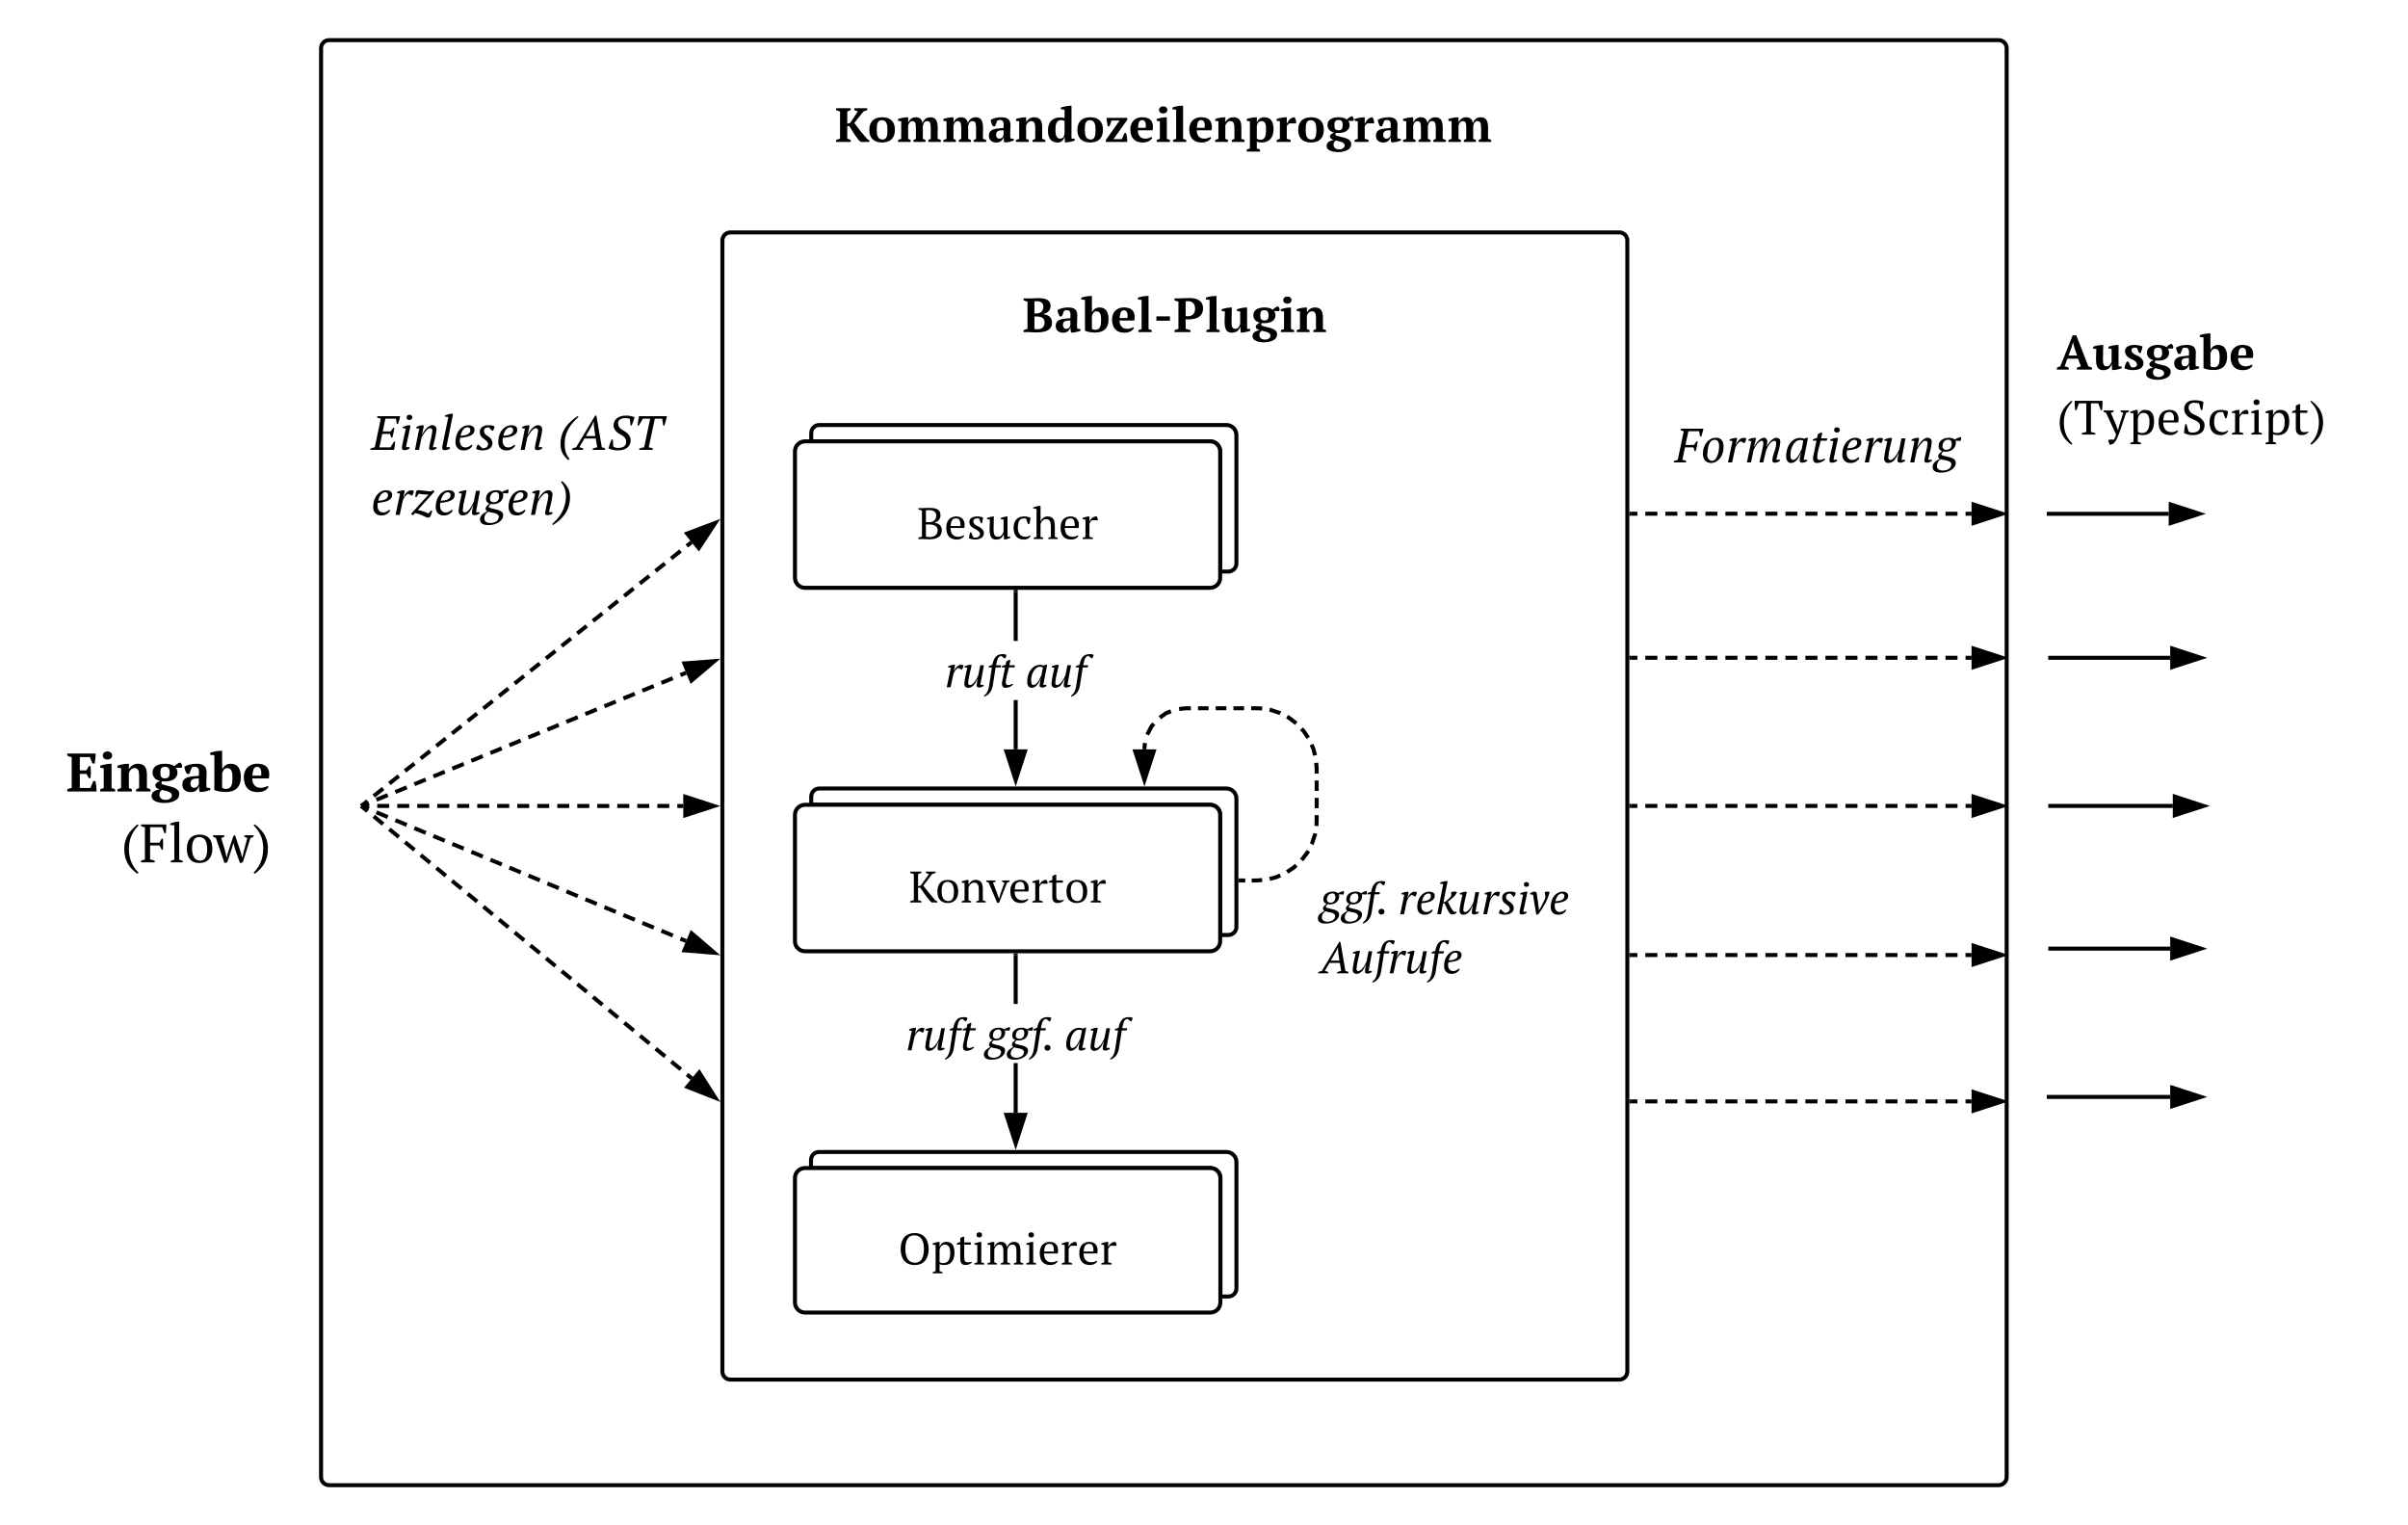 <svg xmlns="http://www.w3.org/2000/svg" xmlns:xlink="http://www.w3.org/1999/xlink" xmlns:lucid="lucid" width="1200" height="760"><g transform="translate(-140 -60)" lucid:page-tab-id="0_0"><path d="M0 0h1870.4v1323.2H0z" fill="#fff"/><path d="M300 84c0-2.2 1.8-4 4-4h832c2.2 0 4 1.8 4 4v712c0 2.2-1.8 4-4 4H304c-2.2 0-4-1.8-4-4z" stroke="#000" stroke-width="2" fill="#fff"/><use xlink:href="#a" transform="matrix(1,0,0,1,300,80) translate(402.626 367.434)"/><path d="M500 179.8c0-2.2 1.8-4 4-4h442.96c2.2 0 4 1.8 4 4v563.6c0 2.2-1.8 4-4 4H504c-2.2 0-4-1.8-4-4z" stroke="#000" stroke-width="2" fill="#fff"/><path d="M544.27 461v-.05-4.06c0-2.23 1.8-4.02 4.02-4.02h202.86c2.76 0 5 2.24 5 5v63.93c0 2.25-1.8 4.07-4.05 4.07h-4c-.03 0-.05-.02-.05-.04V466c0-2.77-2.24-5-5-5H544.27z" stroke="#000" stroke-width="2" fill="#fff"/><path d="M536.16 466c0-2.77 2.24-5 5-5h201.9c2.75 0 5 2.23 5 5v62.98c0 2.76-2.25 5-5 5h-201.9c-2.76 0-5-2.24-5-5z" stroke="#000" stroke-width="2" fill="#fff"/><use xlink:href="#b" transform="matrix(1,0,0,1,536.161,460.986) translate(56.794 48.692)"/><path d="M544.27 279.9v-.05-4.06c0-2.23 1.8-4.02 4.02-4.02h202.86c2.76 0 5 2.24 5 5v63.93c0 2.25-1.8 4.07-4.05 4.07h-4c-.03 0-.05-.02-.05-.04V284.9c0-2.77-2.24-5-5-5H544.27z" stroke="#000" stroke-width="2" fill="#fff"/><path d="M536.16 284.9c0-2.77 2.24-5 5-5h201.9c2.75 0 5 2.23 5 5v62.98c0 2.76-2.25 5-5 5h-201.9c-2.76 0-5-2.24-5-5z" stroke="#000" stroke-width="2" fill="#fff"/><use xlink:href="#c" transform="matrix(1,0,0,1,536.161,279.886) translate(60.838 48.692)"/><path d="M544.16 641.98v-.04-4c0-2.2 1.77-3.96 3.96-3.96h203.04c2.76 0 5 2.24 5 5v63c0 2.2-1.8 4-4 4h-3.96c-.02 0-.04-.02-.04-.04v-58.96c0-2.76-2.24-5-5-5h-199z" stroke="#000" stroke-width="2" fill="#fff"/><path d="M536.16 646.98c0-2.76 2.24-5 5-5h202c2.76 0 5 2.24 5 5v62c0 2.76-2.24 5-5 5h-202c-2.76 0-5-2.24-5-5z" stroke="#000" stroke-width="2" fill="#fff"/><use xlink:href="#d" transform="matrix(1,0,0,1,536.161,641.976) translate(51.505 48.067)"/><path d="M647.16 433.37h-2V408.8h2zm0-54.02h-2v-24.47h2z"/><path d="M647.16 354.9h-2v-1.02h2zM646.16 448.64l-4.63-14.27h9.27z"/><path d="M646.16 451.88l-6-18.5h12zm-3.26-16.5l3.26 10.02 3.26-10.03z"/><use xlink:href="#e" transform="matrix(1,0,0,1,610.85,379.353) translate(0.005 23.089)"/><use xlink:href="#f" transform="matrix(1,0,0,1,610.85,379.353) translate(40.094 23.089)"/><path d="M647.16 614.47h-2v-24.8h2zm0-54.24h-2v-24.25h2z"/><path d="M647.16 536h-2v-1.02h2zM646.16 629.74l-4.63-14.27h9.27z"/><path d="M646.16 632.98l-6-18.5h12zm-3.26-16.5l3.26 10.02 3.26-10.03z"/><use xlink:href="#e" transform="matrix(1,0,0,1,591.406,560.229) translate(0.005 23.089)"/><use xlink:href="#g" transform="matrix(1,0,0,1,591.406,560.229) translate(40.094 23.089)"/><use xlink:href="#h" transform="matrix(1,0,0,1,591.406,560.229) translate(78.983 23.089)"/><path d="M760.56 499.7h-2.4v-2h2.4zm8.5-.23l-2.86.24h-2.44v-2h2.36l2.77-.22zm9.38-2.4l-2.13.94-3.37.87-.5-1.93 3.22-.82 1.98-.88zm8.18-5.2l-1.3 1.22-3.37 2.2-1.1-1.66 3.23-2.13 1.18-1.1zm6.2-7.46l-.55 1.04-2.84 3.7-1.58-1.22 2.73-3.57.46-.87zm3.57-9l-.1.63-1.62 4.86-.1.2-1.63-.87-.14-.05.02-.02v-.06l1.53-4.55.07-.46zm.76-6.67l-.08 2.23-.1.72-2-.3.1-.6.08-2.1v-2.55h2zm0-6.05h-2v-5.17h2zm0-8.6h-2v-5.18h2zm0-11.25v2.63h-2v-2.54l-.23-2.78 2-.16zm-1.7-10.1l.87 3.37-1.94.5-.83-3.22-.88-1.98 1.82-.8zm-83.8-2.3l-.22.87-.1 2.13-2-.1.1-2.32.26-1.04zm78.88-6.7l2.22 3.36-1.67 1.1-2.14-3.24-1.1-1.18 1.47-1.36zm-74.78-2.5l-1.08 1.23-2.07 4.04-1.77-.9 2.18-4.27 1.25-1.42zm67.13-4.46l3.7 2.83-1.23 1.6-3.56-2.74-.87-.47.94-1.77zm-59-1.46l-2.2.85-3.14 2.2-1.15-1.64 3.36-2.33 2.42-.93zm49.58-2.56l4.86 1.62.2.1-.86 1.63-.05.13h-.02l-.05-.03-4.54-1.5-.45-.08.3-1.98zm-40 1.14h-2.6l-3.12.38-.24-2 3.25-.38h2.7zm34.93-1.92l.73.1-.3 1.98-.6-.1-2.1-.06h-2.62v-2h2.68zm-8.42 1.92h-5.3v-2h5.3zm-8.84 0h-5.3v-2h5.3zm-8.83 0H737v-2h5.3z"/><path d="M758.2 499.7h-1.04v-2h1.03zM710.33 448.64l-4.64-14.27h9.26z"/><path d="M710.33 451.88l-6-18.5h12zm-3.26-16.5l3.26 10.02 3.26-10.03z"/><use xlink:href="#i" transform="matrix(1,0,0,1,781.753,492.423) translate(0 23.089)"/><use xlink:href="#g" transform="matrix(1,0,0,1,781.753,492.423) translate(16.2 23.089)"/><use xlink:href="#j" transform="matrix(1,0,0,1,781.753,492.423) translate(55.089 23.089)"/><use xlink:href="#k" transform="matrix(1,0,0,1,781.753,492.423) translate(0 52.533)"/><use xlink:href="#l" transform="matrix(1,0,0,1,781.753,492.423) translate(16.2 52.533)"/><path d="M952.96 315.96h3m3.98 0h6m3.98 0h5.98m4 0h5.97m4 0h5.97m4 0h5.98m4 0h5.97m3.98 0h5.98m4 0h5.98m3.98 0h6m3.98 0h5.98m4 0h5.97m4 0h5.98m4 .02h5.97m4 0h5.97m4 0h5.97m4 0h5.98m4 0h2.98" stroke="#000" stroke-width="2" fill="none"/><path d="M953 314.96v2h-1.04v-2z"/><path d="M1137.76 315.98l-14.26 4.64v-9.27z" stroke="#000" stroke-width="2"/><path d="M952.96 461.56h3m3.98 0h6m3.98 0h5.98m4 0h5.97m4 0h5.97m4 0h5.98m4 0h5.97m3.98 0h5.98m4 0h5.98m3.98 0h6m3.98 0h5.98m4 0h5.97m4 0h5.98m4 0h5.97m4 0h5.97m4 0h5.97m4 0h5.98m4 0h2.98" stroke="#000" stroke-width="2" fill="none"/><path d="M953 462.56h-1.04v-2H953z"/><path d="M1137.76 461.56l-14.26 4.64v-9.27z" stroke="#000" stroke-width="2"/><path d="M952.96 387.74h3m3.98 0h6m3.98 0h5.98m4 0h5.97m4 0h5.97m4 0h5.98m4 0h5.97m3.98 0h5.98m4 0h5.98m3.98 0h6m3.98 0h5.98m4 0h5.97m4 0h5.98m4 0h5.97m4 0h5.97m4 0h5.97m4 0h5.98m4 0h2.98" stroke="#000" stroke-width="2" fill="none"/><path d="M953 386.74v2h-1.04v-2z"/><path d="M1137.76 387.75l-14.26 4.63v-9.27z" stroke="#000" stroke-width="2"/><path d="M952.96 535.85h3m3.98 0h6m3.98 0h5.98m4 0h5.97m4 0h5.97m4 0h5.98m4 0h5.97m3.98 0h5.98m4 0h5.98m3.98 0h6m3.98 0h5.98m4 0h5.97m4 0h5.98m4 0h5.97m4 0h5.97m4 0h5.97m4 0h5.98m4 0h2.98" stroke="#000" stroke-width="2" fill="none"/><path d="M953 536.85h-1.04v-2H953z"/><path d="M1137.76 535.84l-14.26 4.64v-9.27z" stroke="#000" stroke-width="2"/><path d="M320.78 460.98l2.34-1.87m3.12-2.5l4.68-3.73m3.12-2.5l4.68-3.73m3.12-2.5l4.68-3.73m3.12-2.5l4.67-3.73m3.13-2.5l4.68-3.73m3.13-2.5l4.68-3.73m3.13-2.5l4.68-3.73m3.13-2.5l4.68-3.73m3.13-2.5l4.68-3.73m3.13-2.5l4.67-3.73m3.12-2.5l4.68-3.73m3.12-2.5l4.68-3.73m3.12-2.48l4.68-3.74m3.12-2.5l4.68-3.74m3.12-2.5l4.68-3.73m3.12-2.48l4.67-3.74m3.1-2.5l4.7-3.74m3.1-2.5l4.7-3.73m3.1-2.48l4.7-3.74m3.1-2.5l4.7-3.74m3.1-2.5l2.35-1.86M320.8 460.96l-.8.64" stroke="#000" stroke-width="2" fill="none"/><path d="M496.47 320.55l-8.25 12.53-5.8-7.24z" stroke="#000" stroke-width="2"/><path d="M320.77 462.24l2.34 1.93m3.14 2.57l4.68 3.86m3.12 2.57l4.7 3.86m3.1 2.57l4.7 3.86m3.12 2.57l4.68 3.86m3.13 2.57l4.68 3.86m3.12 2.57l4.7 3.86m3.1 2.57l4.7 3.86m3.12 2.56l4.67 3.86m3.12 2.57l4.68 3.85m3.12 2.58l4.68 3.86m3.13 2.56l4.7 3.86m3.1 2.57l4.7 3.85m3.12 2.57l4.7 3.86m3.1 2.58l4.7 3.85m3.12 2.6l4.68 3.85m3.12 2.57l4.7 3.86m3.1 2.57l4.7 3.86m3.12 2.58l4.68 3.86m3.12 2.58l4.7 3.85m3.1 2.58l4.7 3.86m3.12 2.58l2.34 1.93M320.8 462.25l-.8-.65" stroke="#000" stroke-width="2" fill="none"/><path d="M496.5 607.02l-13.96-5.5 5.9-7.15z" stroke="#000" stroke-width="2"/><path d="M321 461.56h3m3.98 0h5.98m4 0h5.97m4 0h5.97m3.98 0h6m3.97 0h5.98m4 0h5.97m4 0l5.97.02m4 0h5.97m4 0h5.97m4 0h5.98m3.98 0h6m3.97 0h5.98m4 0h5.98m4 0h5.97m4 0h5.97m4 .02h2.98M321.03 461.56H320" stroke="#000" stroke-width="2" fill="none"/><path d="M495.76 461.6l-14.26 4.63v-9.27z" stroke="#000" stroke-width="2"/><path d="M320.92 461.98l2.84 1.18m3.8 1.58l5.67 2.36m3.8 1.57l5.67 2.36m3.8 1.58l5.67 2.37m3.8 1.57l5.67 2.36m3.8 1.58l5.67 2.36m3.8 1.57l5.68 2.37m3.8 1.58l5.67 2.36m3.8 1.58l5.67 2.36m3.8 1.58l5.67 2.36m3.78 1.57l5.68 2.36m3.8 1.6l5.67 2.35m3.8 1.57l5.67 2.36m3.8 1.57l5.68 2.37m3.78 1.57l5.7 2.35m3.77 1.57l5.7 2.37m3.77 1.56l5.7 2.36m3.77 1.57l2.84 1.17M320.95 462l-.95-.4" stroke="#000" stroke-width="2" fill="none"/><path d="M496 534.73l-14.94-1.2 3.56-8.55z" stroke="#000" stroke-width="2"/><path d="M1161.74 461.56h61.04M1161.76 461.56h-1.02" stroke="#000" stroke-width="2" fill="none"/><path d="M1238.04 461.56l-14.26 4.63v-9.28z" stroke="#000" stroke-width="2"/><path d="M1161.74 387.75h59.76M1161.76 387.75h-1.02" stroke="#000" stroke-width="2" fill="none"/><path d="M1236.76 387.75l-14.26 4.64v-9.28z" stroke="#000" stroke-width="2"/><path d="M1161.74 532.66h59.76M1161.76 532.66h-1.02" stroke="#000" stroke-width="2" fill="none"/><path d="M1236.76 532.66l-14.26 4.63V528z" stroke="#000" stroke-width="2"/><path d="M1160 200h160v100h-160z" fill="#fff" fill-opacity="0"/><use xlink:href="#m" transform="matrix(1,0,0,1,1160,200) translate(5.01 44.148)"/><use xlink:href="#n" transform="matrix(1,0,0,1,1160,200) translate(5.01 76.512)"/><path d="M320.93 461.22l2.84-1.16m3.78-1.56l5.68-2.33m3.8-1.55l5.67-2.33m3.8-1.56l5.67-2.33m3.8-1.55l5.67-2.32m3.78-1.56l5.7-2.33m3.77-1.55l5.67-2.34m3.8-1.55l5.67-2.32m3.8-1.56l5.67-2.33m3.8-1.56l5.68-2.33m3.78-1.54l5.7-2.33m3.77-1.55l5.68-2.33m3.8-1.56l5.68-2.34m3.8-1.55l5.67-2.32m3.8-1.55l5.67-2.33m3.8-1.55l5.67-2.33m3.77-1.56l5.68-2.33m3.8-1.55l2.83-1.16M320.95 461.2l-.95.4" stroke="#000" stroke-width="2" fill="none"/><path d="M496 389.42l-11.43 9.7-3.52-8.57z" stroke="#000" stroke-width="2"/><path d="M1161 606.55h60.5M1161.03 606.55H1160" stroke="#000" stroke-width="2" fill="none"/><path d="M1236.76 606.55l-14.26 4.64v-9.28z" stroke="#000" stroke-width="2"/><path d="M160 421.65h120V520H160z" fill="#fff" fill-opacity="0"/><use xlink:href="#o" transform="matrix(1,0,0,1,160,421.648) translate(12.973 32.717)"/><use xlink:href="#p" transform="matrix(1,0,0,1,160,421.648) translate(40.333 68.023)"/><path d="M952.96 608.78h3m3.98 0h6m3.98 0h5.98m4 0h5.97m4 0h5.97m4 0h5.98m4 0h5.97m3.98 0h5.98m4 0h5.98m3.98 0h6m3.98 0h5.98m4 0h5.97m4 0h5.98m4 0h5.97m4 0h5.97m4 0h5.97m4 0h5.98m4 0h2.98" stroke="#000" stroke-width="2" fill="none"/><path d="M953 609.78h-1.04v-2H953z"/><path d="M1137.76 608.76l-14.26 4.64v-9.27z" stroke="#000" stroke-width="2"/><path d="M300 80h840v80H300z" fill="#fff" fill-opacity="0"/><use xlink:href="#q" transform="matrix(1,0,0,1,300,80) translate(256.178 50.71)"/><path d="M500 183.83h450.96v64.1H500z" fill="#fff" fill-opacity="0"/><g><use xlink:href="#r" transform="matrix(1,0,0,1,500,183.832) translate(149.593 41.648)"/></g><path d="M950.96 240H1140v80H950.96z" fill="#fff" fill-opacity="0"/><g><use xlink:href="#s" transform="matrix(1,0,0,1,950.961,240) translate(23.616 50.398)"/></g><path d="M1161 316h59.76M1161.03 316H1160" stroke="#000" stroke-width="2" fill="none"/><path d="M1236.03 316l-14.27 4.64v-9.28z" stroke="#000" stroke-width="2"/><path d="M320 240h160v100H320z" fill="#fff" fill-opacity="0"/><g><use xlink:href="#t" transform="matrix(1,0,0,1,320,240) translate(5.01 44.148)"/><use xlink:href="#u" transform="matrix(1,0,0,1,320,240) translate(97.874 44.148)"/><use xlink:href="#v" transform="matrix(1,0,0,1,320,240) translate(5.01 76.537)"/></g><defs><path d="M358-53c34 7 63 11 92 24V0H169v-29c30-11 58-19 93-24v-595H109L56-505H31c-8-59-11-130-12-195h581c-1 65-4 135-11 195h-26l-52-143H358v595" id="w"/><path d="M307-50c44 0 103-15 125-36l14 16c-29 50-88 82-165 82C119 12 43-88 41-250c-2-160 74-260 226-262 146-2 212 109 182 262H137c3 118 52 197 170 200zm53-244c9-89-12-177-97-174-96 4-114 65-123 174h220" id="x"/><path d="M217-475c-16 10-29 19-49 25l104 150 102-150c-23-7-39-15-50-24v-26h167v26c-13 9-31 17-56 24L298-268 456-49c19 7 37 13 53 24V0H304v-24c17-9 32-19 50-25L243-213 131-49c19 7 34 15 50 24V0H10v-25c19-11 37-19 56-24l149-199L65-450c-19-7-33-13-49-24v-26h201v25" id="y"/><path d="M218 12C131 12 94-38 95-132v-318H15v-26c25-16 52-27 80-34v-85c25-16 47-38 90-36v131h150v50H185v290c0 70 16 110 76 110 27 0 71-3 91-12l7 15c-33 31-79 59-141 59" id="z"/><g id="a"><use transform="matrix(0.018,0,0,0.018,0,0)" xlink:href="#w"/><use transform="matrix(0.018,0,0,0.018,10.008,0)" xlink:href="#x"/><use transform="matrix(0.018,0,0,0.018,18.738,0)" xlink:href="#y"/><use transform="matrix(0.018,0,0,0.018,28.08,0)" xlink:href="#z"/></g><path d="M454-646c-26-7-50-14-72-25v-29h221v29c-24 11-49 19-76 25L326-380c85 110 179 227 272 331l48 24V0H521l-34-24c-80-94-160-205-231-311h-49v282c31 5 56 13 75 24V0H29v-29c27-11 54-19 82-24v-593c-30-4-57-12-82-25v-29h253v29c-22 10-48 19-75 25v277l60-14" id="A"/><path d="M276 12C114 12 41-89 41-250s78-262 235-262c164 0 234 99 236 262 2 158-86 262-236 262zm-8-480c-100 0-133 95-131 218 2 121 37 218 156 218 94 0 125-98 123-218-2-118-34-218-148-218" id="B"/><path d="M344-512c130 0 167 79 167 210v253c27 5 49 13 66 24V0H362v-25c18-9 38-17 59-24v-237c-2-90-16-164-102-164-75 0-110 52-132 109v292c21 4 41 12 60 24V0H31v-25c17-9 39-17 66-24v-393l-66-8v-26c45-16 95-35 156-36 1 37-1 77 1 112 26-55 77-112 156-112" id="C"/><path d="M402-450c-21-5-39-13-55-24v-26h170v26c-15 11-36 18-57 24L283 0l-45 12L43-450c-19-7-37-15-53-24v-26h209v25c-18 10-35 19-57 25 45 121 95 237 136 363h2c31-131 82-241 122-363" id="D"/><path d="M31-476c47-18 94-35 156-36v106h4c30-56 78-109 163-106 11 25 25 48 23 87H244c-24 16-45 42-57 79v297c31 3 56 11 80 24V0H31v-25c22-12 41-17 66-24v-393l-66-8v-26" id="E"/><g id="b"><use transform="matrix(0.022,0,0,0.022,0,0)" xlink:href="#A"/><use transform="matrix(0.022,0,0,0.022,13.289,0)" xlink:href="#B"/><use transform="matrix(0.022,0,0,0.022,25.578,0)" xlink:href="#C"/><use transform="matrix(0.022,0,0,0.022,38.778,0)" xlink:href="#D"/><use transform="matrix(0.022,0,0,0.022,49.644,0)" xlink:href="#x"/><use transform="matrix(0.022,0,0,0.022,60.822,0)" xlink:href="#E"/><use transform="matrix(0.022,0,0,0.022,69.356,0)" xlink:href="#z"/><use transform="matrix(0.022,0,0,0.022,77.6,0)" xlink:href="#B"/><use transform="matrix(0.022,0,0,0.022,89.889,0)" xlink:href="#E"/></g><path d="M29-700c214 7 502-64 502 160 0 92-55 145-133 165v4c92 18 164 64 164 172C562-51 439 6 289 6 206 6 117-2 29 0v-29c27-13 54-21 82-24v-593c-28-6-57-15-82-25v-29zM201-54c30 8 49 8 95 8 99 0 170-51 170-148 0-132-128-141-265-136v276zm234-468c8-122-114-146-234-128v268h50c111 7 178-46 184-140" id="F"/><path d="M142-42c84 43 202-40 136-120S56-246 56-387c0-137 194-144 310-102-6 47-12 89-25 131h-25l-38-102c-60-22-139-1-132 64 10 92 120 101 177 151 31 27 62 56 62 110C386 21 171 37 46-17c3-50 13-94 27-134h25" id="G"/><path d="M242 12C22 26 86-252 83-442l-66-8v-26c49-16 94-35 156-36 1 99-7 198-6 296 0 91 13 166 103 166 70 0 103-59 123-117v-275l-65-8v-26c48-16 94-35 155-36v455l66 8v21c-45 17-84 39-145 38l-7-119h-4C373-42 325 7 242 12" id="H"/><path d="M309-50c45 2 80-15 105-34l13 14c-23 46-82 83-153 82C113 10 44-90 41-250c-3-159 81-261 231-262 61 0 114 11 153 31-4 43-16 110-31 142h-27l-42-119c-13-8-21-10-46-10-112 0-142 83-142 217 0 116 56 197 172 201" id="I"/><path d="M504-49c24 6 48 11 66 24V0H354v-25c16-9 36-17 60-24v-234c-2-92-15-167-102-167-74 0-112 51-132 109v292c23 6 42 11 59 24V0H24v-25c21-11 43-19 66-24v-633l-76-8v-26c46-17 105-35 166-36 1 117-1 237 1 353 26-56 76-113 156-113 130 0 167 79 167 210v253" id="J"/><g id="c"><use transform="matrix(0.022,0,0,0.022,0,0)" xlink:href="#F"/><use transform="matrix(0.022,0,0,0.022,13.667,0)" xlink:href="#x"/><use transform="matrix(0.022,0,0,0.022,24.844,0)" xlink:href="#G"/><use transform="matrix(0.022,0,0,0.022,34.467,0)" xlink:href="#H"/><use transform="matrix(0.022,0,0,0.022,47.222,0)" xlink:href="#I"/><use transform="matrix(0.022,0,0,0.022,57.578,0)" xlink:href="#J"/><use transform="matrix(0.022,0,0,0.022,70.622,0)" xlink:href="#x"/><use transform="matrix(0.022,0,0,0.022,81.8,0)" xlink:href="#E"/></g><path d="M370 12C157 12 53-135 53-350s104-362 317-362 317 147 317 362S583 12 370 12zm-8-672c-160 0-202 145-202 310 0 168 55 310 219 310 156 0 201-148 201-310 0-168-54-310-218-310" id="K"/><path d="M187 151c26 4 45 11 66 24v25H31v-25c23-11 45-19 66-24v-593l-66-8v-26c47-18 93-35 156-36 1 37-1 77 1 112 25-62 66-112 150-112 138 0 189 94 187 251-2 163-75 273-234 273-51 0-68-5-104-20v159zm242-412c0-102-23-189-123-189-73 0-104 52-119 116v280c27 16 54 25 99 22 110-7 143-111 143-229" id="L"/><path d="M197-49c26 7 46 13 66 24V0H41v-25c21-11 41-17 66-24v-393l-66-8v-26c46-16 95-35 156-36v463zm-45-563c-37 0-64-22-64-58s27-59 64-59 63 23 63 59-26 58-63 58" id="M"/><path d="M596-450c-71 0-97 57-113 117v284c23 7 45 15 65 24V0H334v-25c16-10 36-19 59-24v-231c-2-88-4-170-91-170-68 0-97 53-115 107v294c22 7 41 13 59 24V0H31v-25c19-10 43-18 66-24v-393l-66-8v-26c47-18 93-35 156-36 1 37-1 77 1 113 20-58 72-113 150-113 87 0 127 45 138 123 22-67 72-123 158-123 124 0 145 87 145 212v251c23 4 45 12 66 24V0H630v-25c20-11 40-19 59-24v-249c0-83-9-153-93-152" id="N"/><g id="d"><use transform="matrix(0.022,0,0,0.022,0,0)" xlink:href="#K"/><use transform="matrix(0.022,0,0,0.022,16.444,0)" xlink:href="#L"/><use transform="matrix(0.022,0,0,0.022,28.778,0)" xlink:href="#z"/><use transform="matrix(0.022,0,0,0.022,37.022,0)" xlink:href="#M"/><use transform="matrix(0.022,0,0,0.022,43.711,0)" xlink:href="#N"/><use transform="matrix(0.022,0,0,0.022,62.889,0)" xlink:href="#M"/><use transform="matrix(0.022,0,0,0.022,69.578,0)" xlink:href="#x"/><use transform="matrix(0.022,0,0,0.022,80.756,0)" xlink:href="#E"/><use transform="matrix(0.022,0,0,0.022,89.289,0)" xlink:href="#x"/><use transform="matrix(0.022,0,0,0.022,100.467,0)" xlink:href="#E"/></g><path d="M209-367c35-81 104-175 212-133-3 40-18 78-37 102l-79-41c-52 27-100 87-116 160L129 0H43l93-442-61-9v-25c38-19 91-31 138-36l20 12-28 133h4" id="O"/><path d="M139-97c-3 47 47 58 82 34 69-48 114-130 148-212l44-225h83L414-55h74v25c-30 29-147 65-158-2 2-55 10-106 27-164h-4c-46 89-92 208-217 208-50 0-87-39-83-94 8-122 44-247 66-360l-61-9v-25c42-15 88-31 138-36l22 12c-27 137-68 250-79 403" id="P"/><path d="M236-710c46-39 153-56 223-26-4 35-15 68-39 86l-76-62c-92 16-98 118-120 212h111c3 17 0 33-10 50H214L150-43C129 88 64 173-43 212l-9-22C13 149 50 71 64-24l65-426H56v-26c24-14 56-26 85-33 14-87 43-157 95-201" id="Q"/><path d="M148 12C63 19 46-54 63-136l66-314H53l1-26c25-14 56-27 87-34l16-76c19-15 46-26 71-36l21 12-24 110h124c3 21-1 37-10 50H215c-23 118-71 225-71 350 0 82 113 42 154 19l11 18c-35 40-91 70-161 75" id="R"/><g id="e"><use transform="matrix(0.022,0,0,0.022,0,0)" xlink:href="#O"/><use transform="matrix(0.022,0,0,0.022,8.556,0)" xlink:href="#P"/><use transform="matrix(0.022,0,0,0.022,20.6,0)" xlink:href="#Q"/><use transform="matrix(0.022,0,0,0.022,27.2,0)" xlink:href="#R"/></g><path d="M133-156c0 57 6 103 56 106 98-26 135-145 178-227l32-171c-39-29-109-20-147 10-71 57-119 159-119 282zM323-33c3-54 15-102 28-163h-4C319-121 279-44 213-7 121 44 38-6 43-139c6-159 68-278 171-339 53-32 142-44 199-13 27-14 55-21 84-21L407-55h73v25c-30 30-147 65-157-3" id="S"/><g id="f"><use transform="matrix(0.022,0,0,0.022,0,0)" xlink:href="#S"/><use transform="matrix(0.022,0,0,0.022,11.889,0)" xlink:href="#P"/><use transform="matrix(0.022,0,0,0.022,23.933,0)" xlink:href="#Q"/></g><path d="M69-333c0-118 91-174 211-179 56-3 98 16 126 38 32-26 81-41 125-55 12 24 6 67-8 84l-103-7c4 13 9 28 9 46-8 134-117 198-262 181-18 15-69 60-18 79 81 31 202 33 256 93 34 37 24 106-5 145-54 75-156 120-281 120-96 0-174-29-174-117C-55 0 30-36 95-76c-18-9-34-27-34-52 0-50 50-80 81-105-41-14-73-46-73-100zm47 266C67-32 37 8 35 73c-2 66 59 99 130 96 91-4 164-41 172-131-14-89-146-75-221-105zm227-322c0-48-22-85-71-83-80 3-118 56-122 137-2 47 37 74 77 74 78 0 116-52 116-128" id="T"/><path d="M97 8C58 8 29-19 29-57c0-39 29-66 68-66 40 0 69 26 69 66 0 39-29 65-69 65" id="U"/><g id="g"><use transform="matrix(0.022,0,0,0.022,0,0)" xlink:href="#T"/><use transform="matrix(0.022,0,0,0.022,11.422,0)" xlink:href="#T"/><use transform="matrix(0.022,0,0,0.022,22.289,0)" xlink:href="#Q"/><use transform="matrix(0.022,0,0,0.022,28.356,0)" xlink:href="#U"/></g><g id="h"><use transform="matrix(0.022,0,0,0.022,0,0)" xlink:href="#S"/><use transform="matrix(0.022,0,0,0.022,11.889,0)" xlink:href="#P"/><use transform="matrix(0.022,0,0,0.022,23.933,0)" xlink:href="#Q"/></g><path d="M250-50c56-2 93-33 126-58l16 19C360-31 301 11 212 12 102 14 38-57 40-167c2-152 64-262 164-318 80-44 233-40 231 70 0 47-24 85-71 112s-122 45-227 53C113-150 148-46 250-50zm99-361c0-35-19-59-62-58-29 1-55 15-80 41s-46 71-63 135c105-4 205-29 205-118" id="V"/><path d="M471-30C441-4 381 21 335-5c-64-57-92-158-132-233l-36-10L120 0H34l136-682-70-9v-25c35-16 100-34 147-36l21 11-94 467c41 5 50-15 72-32 39-30 77-70 105-109 3-25 1-61-1-85 43-16 95-19 132 0-41 93-132 158-207 216 34 79 82 165 133 228h63v26" id="W"/><path d="M138-31c78 4 148-61 104-129-47-72-160-88-160-207 0-105 81-145 187-145 44 0 89 6 120 26-4 40-20 76-46 94l-74-77c-56 3-99 19-99 78 0 82 87 99 130 147 23 26 45 56 45 105C345 12 129 43 7-18c9-40 13-71 41-96" id="X"/><path d="M212-30C181 0 54 37 54-37c0-31 5-53 11-81l70-323-64-10v-25c41-16 90-33 143-36l18 12-94 444h74v26zm-3-590c-34 0-58-20-58-53 0-34 24-56 58-56 36-1 60 21 60 56 0 34-25 53-60 53" id="Y"/><path d="M15-475c31-18 93-54 135-26 6 7 11 16 13 27 18 129 38 256 53 388 49-99 109-187 145-295-3-39-10-86-18-119 35-15 81-18 113 0C405-305 305-144 200 0l-47 12-74-454-64-8v-25" id="Z"/><g id="j"><use transform="matrix(0.022,0,0,0.022,0,0)" xlink:href="#O"/><use transform="matrix(0.022,0,0,0.022,8.556,0)" xlink:href="#V"/><use transform="matrix(0.022,0,0,0.022,18.644,0)" xlink:href="#W"/><use transform="matrix(0.022,0,0,0.022,29.333,0)" xlink:href="#P"/><use transform="matrix(0.022,0,0,0.022,41.378,0)" xlink:href="#O"/><use transform="matrix(0.022,0,0,0.022,49.933,0)" xlink:href="#X"/><use transform="matrix(0.022,0,0,0.022,59.222,0)" xlink:href="#Y"/><use transform="matrix(0.022,0,0,0.022,65.378,0)" xlink:href="#Z"/><use transform="matrix(0.022,0,0,0.022,75.067,0)" xlink:href="#V"/></g><path d="M176 0H-49l6-29c26-11 52-19 78-24l395-659h26L569-53c24 6 51 12 70 24l-5 29H380l5-29c30-11 59-19 88-24l-30-183H208L101-53c29 4 55 12 80 24zm61-288h198c-12-99-36-185-34-298h-2c-45 109-107 199-162 298" id="aa"/><g id="l"><use transform="matrix(0.022,0,0,0.022,0,0)" xlink:href="#aa"/><use transform="matrix(0.022,0,0,0.022,14.978,0)" xlink:href="#P"/><use transform="matrix(0.022,0,0,0.022,27.022,0)" xlink:href="#Q"/><use transform="matrix(0.022,0,0,0.022,33.622,0)" xlink:href="#O"/><use transform="matrix(0.022,0,0,0.022,42.178,0)" xlink:href="#P"/><use transform="matrix(0.022,0,0,0.022,54.222,0)" xlink:href="#Q"/><use transform="matrix(0.022,0,0,0.022,60.822,0)" xlink:href="#V"/></g><path d="M416-38c23-11 55-24 83-29l-58-159H219L160-67c31 4 60 14 87 29V0H0v-38c20-12 46-23 71-29l258-645h74L654-67c27 5 56 16 75 29V0H416v-38zM243-291h177c-29-91-66-175-84-277h-2c-21 102-59 186-91 277" id="ab"/><path d="M232 12C20 23 78-245 77-429l-66-8v-39c61-19 132-35 210-36 1 97-8 194-6 290 2 91 2 154 78 154 57 0 83-44 101-99v-262l-65-8v-39c59-20 131-35 209-36v441l66 8v35C547-8 482 11 405 10l-7-119h-4C373-39 321 7 232 12" id="ac"/><path d="M161-56c48 28 134 3 127-53-12-91-127-97-184-149-32-29-65-62-65-122 3-157 243-150 364-100-5 44-26 98-39 135h-34l-42-102c-48-20-123-5-115 49 14 88 127 96 185 146 32 27 64 60 64 116C422 36 155 36 29-26c2-51 29-104 49-139h34" id="ad"/><path d="M34-353c0-112 106-159 230-159 75 0 136 16 173 47 31-34 67-58 108-71 19 16 34 44 37 75l-13 24H464c15 20 31 52 30 90-7 134-137 172-284 159-15 19-21 47 11 58 92 32 222 40 282 106 31 34 31 98 6 139-65 105-315 126-437 58-33-18-56-46-56-89C16-3 92-22 163-42c-38-12-76-26-79-71 7-47 50-64 87-82-77-17-137-68-137-158zm246 508c81 0 142-65 94-123-34-40-109-43-166-62-30 24-48 42-48 88 0 66 50 97 120 97zm-16-610c-70 0-86 36-86 107 0 69 16 106 86 106 67 0 86-39 86-106 0-69-18-107-86-107" id="ae"/><path d="M475-353c0 99-10 184-2 280l69 10v35C488-8 424 11 349 10c-14-32-13-57-15-102h-5C310-30 262 12 182 12 91 12 27-36 27-127c0-153 154-149 304-162 6-96 9-166-72-166-21 0-40 3-57 10l-47 120h-44c-22-35-40-80-47-131 50-35 139-56 225-56 119 0 186 44 186 159zM177-148c0 47 23 80 68 80 50 0 75-34 86-74v-100c-86 2-154 7-154 94" id="af"/><path d="M272 9C198 8 118-4 67-29v-640l-76-8v-39c62-20 139-35 220-36 1 115-3 235 2 346 24-61 77-106 158-106 132 0 186 99 186 246C557-82 457 11 272 9zm130-268c0-90-14-173-96-173-57 0-81 49-95 97v265c19 14 48 24 81 22 96-7 110-92 110-211" id="ag"/><path d="M343-68c44 0 100-16 124-36l19 20c-34 61-105 96-200 96C119 12 37-84 31-250c-7-201 154-303 349-248 96 27 138 121 113 257H186c1 102 53 174 157 173zm7-225c13-100-12-185-106-155-44 26-49 86-55 155h161" id="ah"/><g id="m"><use transform="matrix(0.024,0,0,0.024,0,0)" xlink:href="#ab"/><use transform="matrix(0.024,0,0,0.024,17.82,0)" xlink:href="#ac"/><use transform="matrix(0.024,0,0,0.024,33.024,0)" xlink:href="#ad"/><use transform="matrix(0.024,0,0,0.024,44.073,0)" xlink:href="#ae"/><use transform="matrix(0.024,0,0,0.024,57.86,0)" xlink:href="#af"/><use transform="matrix(0.024,0,0,0.024,71.476,0)" xlink:href="#ag"/><use transform="matrix(0.024,0,0,0.024,85.849,0)" xlink:href="#ah"/></g><path d="M145-243c1 202 77 332 179 433l-24 20C167 112 59-14 59-243c0-232 117-351 244-459l21 18C223-577 144-452 145-243" id="ai"/><path d="M205 105c22-29 32-63 45-105L42-450c-21-6-36-14-53-24v-26h209v25c-14 9-33 18-57 25 48 120 107 229 147 358h2c30-126 74-238 110-358-20-4-38-12-55-24v-26h171v26c-14 9-33 17-57 24-67 182-120 386-201 554-29 60-65 97-136 111-14-24-26-57-34-86l13-24h104" id="aj"/><path d="M58-35c4-61 13-127 25-181h26l41 147c21 19 43 30 88 29 88-3 153-41 153-127 0-131-166-134-245-203-44-38-87-82-85-163 3-122 85-176 208-179 71-2 146 12 191 33-2 60-13 121-24 172h-26l-40-137c-25-11-66-16-104-16-67-1-119 41-113 108 11 132 164 141 245 209 44 37 88 78 86 156C480-49 385 9 242 12 172 14 94-8 58-35" id="ak"/><path d="M40-702c130 101 244 220 244 449 0 231-106 364-241 463l-24-20C122 88 196-50 197-253c1-206-77-326-178-431" id="al"/><g id="n"><use transform="matrix(0.024,0,0,0.024,0,0)" xlink:href="#ai"/><use transform="matrix(0.024,0,0,0.024,8.384,0)" xlink:href="#w"/><use transform="matrix(0.024,0,0,0.024,23.516,0)" xlink:href="#aj"/><use transform="matrix(0.024,0,0,0.024,35.86,0)" xlink:href="#L"/><use transform="matrix(0.024,0,0,0.024,49.696,0)" xlink:href="#x"/><use transform="matrix(0.024,0,0,0.024,61.991,0)" xlink:href="#ak"/><use transform="matrix(0.024,0,0,0.024,75.093,0)" xlink:href="#I"/><use transform="matrix(0.024,0,0,0.024,86.484,0)" xlink:href="#E"/><use transform="matrix(0.024,0,0,0.024,95.871,0)" xlink:href="#M"/><use transform="matrix(0.024,0,0,0.024,103.229,0)" xlink:href="#L"/><use transform="matrix(0.024,0,0,0.024,116.796,0)" xlink:href="#z"/><use transform="matrix(0.024,0,0,0.024,125.864,0)" xlink:href="#al"/></g><path d="M102-633c-27-6-61-16-82-29v-38h526c-3 61-10 129-20 183h-41l-46-118H252v245h122l44-77h32c7 65 7 155 0 221h-32l-44-79H252v260h195l53-127h41c12 56 20 124 20 192H20v-38c23-12 52-24 82-29v-566" id="am"/><path d="M241-63c26 7 46 13 66 24V0H31v-39c21-11 41-17 66-24v-366l-66-8v-39c59-20 132-35 210-36v449zm-75-527c-48 0-86-28-86-74 0-47 38-75 86-75s86 28 86 75c0 46-38 74-86 74" id="an"/><path d="M399-512c128 0 168 80 167 210v239c27 5 49 13 66 24V0H367v-39c19-10 33-16 55-24v-235c-2-74-13-134-82-134-58 0-91 43-107 91v278c23 6 37 12 55 24V0H23v-39c17-9 39-17 66-24v-366l-66-8v-39c58-21 131-36 210-36 1 34-1 71 1 103 27-53 84-103 165-103" id="ao"/><g id="o"><use transform="matrix(0.027,0,0,0.027,0,0)" xlink:href="#am"/><use transform="matrix(0.027,0,0,0.027,16.107,0)" xlink:href="#an"/><use transform="matrix(0.027,0,0,0.027,24.96,0)" xlink:href="#ao"/><use transform="matrix(0.027,0,0,0.027,42.133,0)" xlink:href="#ae"/><use transform="matrix(0.027,0,0,0.027,57.173,0)" xlink:href="#af"/><use transform="matrix(0.027,0,0,0.027,72.027,0)" xlink:href="#ag"/><use transform="matrix(0.027,0,0,0.027,87.707,0)" xlink:href="#ah"/></g><path d="M434-437c5 63 5 139 0 202h-23l-41-77H197v259c29 4 58 12 86 24V0H29v-29c22-10 46-18 72-24v-593c-27-6-51-15-72-25v-29h469c-2 55-5 110-11 162h-26l-41-110H197v285h173l41-74h23" id="ap"/><path d="M31-716c44-18 106-35 166-36v703c22 5 44 13 66 24V0H41v-25c22-11 44-19 66-24v-633l-76-8v-26" id="aq"/><path d="M623-450c-20-4-39-13-55-24v-26h170v26c-14 9-33 17-57 24L539 0l-53 12c-39-122-90-232-118-366h-3C333-231 290-118 252 0l-52 12L43-450c-19-7-37-13-53-24v-26h208v25c-18 10-36 19-57 25 33 122 78 232 100 364h2l15-74 108-330 30-10c44 139 97 268 133 414h2c25-127 62-242 92-364" id="ar"/><g id="p"><use transform="matrix(0.027,0,0,0.027,0,0)" xlink:href="#ai"/><use transform="matrix(0.027,0,0,0.027,9.147,0)" xlink:href="#ap"/><use transform="matrix(0.027,0,0,0.027,23.653,0)" xlink:href="#aq"/><use transform="matrix(0.027,0,0,0.027,31.68,0)" xlink:href="#B"/><use transform="matrix(0.027,0,0,0.027,46.107,0)" xlink:href="#ar"/><use transform="matrix(0.027,0,0,0.027,65.52,0)" xlink:href="#al"/></g><path d="M472-633c-25-5-54-18-73-29v-38h268v38c-19 13-53 24-79 29L398-392c80 111 174 226 264 329l48 29V0H536l-40-28c-72-91-140-197-201-300h-43v261c28 5 52 16 71 29V0H20v-38c24-12 53-23 82-29v-566c-30-4-61-16-82-29v-38h303v38c-19 11-45 23-71 29v254l59-14" id="as"/><path d="M297 12C125 12 31-80 31-250c0-169 97-262 266-262 174 0 266 90 266 262 0 170-97 262-266 262zm-8-463c-96 0-103 98-103 201 0 109 17 201 125 201 90 0 97-101 97-201 0-107-15-201-119-201" id="at"/><path d="M538-63c22 6 39 14 56 24V0H344v-39c15-9 31-18 50-24v-199c-3-82 7-170-71-170-50 0-78 44-90 89v280c18 5 35 13 50 24V0H23v-39c19-10 43-18 66-24v-366l-66-8v-39c59-21 132-35 210-36 1 37-1 77 1 113 20-58 76-113 154-113 88 0 131 44 143 123 21-67 77-123 162-123 208 0 141 259 153 449 23 4 45 12 66 24V0H652v-39c15-10 32-18 50-24v-217c-4-88 0-152-77-152-56 0-74 48-87 99v270" id="au"/><path d="M585-28C529-7 460 9 385 10l-9-109h-4C353-37 310 12 233 12 88 12 29-85 31-242c2-167 84-263 249-267 40-1 67 5 95 16v-176l-76-8v-39c64-18 141-33 220-36v681l66 8v35zM186-247c0 90 15 179 95 179 59 0 82-38 94-97v-269c-20-12-46-20-81-18-94 5-108 95-108 205" id="av"/><path d="M453-185c13 49 28 123 25 185H32v-39l285-404H151l-44 118H73c-12-48-25-119-25-175h430v39L192-57h173l54-128h34" id="aw"/><path d="M21-716c60-22 139-35 220-36v689c22 5 44 13 66 24V0H31v-39c22-11 44-19 66-24v-606l-76-8v-39" id="ax"/><path d="M231 137c26 4 45 11 66 24v39H21v-39c23-11 45-19 66-24v-566l-66-8v-39c59-21 132-35 210-36 1 37-1 77 1 112 24-62 67-114 155-112 143 3 191 104 191 251 0 169-85 273-252 273-47 0-64-5-95-20v145zm192-398c0-93-11-171-94-171-56 0-87 42-98 98v266c23 16 42 23 81 23 95 0 111-101 111-216" id="ay"/><path d="M23-476c59-21 132-35 210-36v133h4c29-64 72-128 158-133 19 30 36 75 32 127H290c-25 14-44 31-57 66v256c31 3 56 11 80 24V0H23v-39c22-12 41-17 66-24v-366l-66-8v-39" id="az"/><g id="q"><use transform="matrix(0.024,0,0,0.024,0,0)" xlink:href="#as"/><use transform="matrix(0.024,0,0,0.024,16.28,0)" xlink:href="#at"/><use transform="matrix(0.024,0,0,0.024,30.8,0)" xlink:href="#au"/><use transform="matrix(0.024,0,0,0.024,53.387,0)" xlink:href="#au"/><use transform="matrix(0.024,0,0,0.024,75.973,0)" xlink:href="#af"/><use transform="matrix(0.024,0,0,0.024,89.589,0)" xlink:href="#ao"/><use transform="matrix(0.024,0,0,0.024,105.331,0)" xlink:href="#av"/><use transform="matrix(0.024,0,0,0.024,119.973,0)" xlink:href="#at"/><use transform="matrix(0.024,0,0,0.024,134.127,0)" xlink:href="#aw"/><use transform="matrix(0.024,0,0,0.024,146.373,0)" xlink:href="#ah"/><use transform="matrix(0.024,0,0,0.024,159.5,0)" xlink:href="#an"/><use transform="matrix(0.024,0,0,0.024,167.616,0)" xlink:href="#ax"/><use transform="matrix(0.024,0,0,0.024,175.731,0)" xlink:href="#ah"/><use transform="matrix(0.024,0,0,0.024,188.858,0)" xlink:href="#ao"/><use transform="matrix(0.024,0,0,0.024,204.6,0)" xlink:href="#ay"/><use transform="matrix(0.024,0,0,0.024,219.487,0)" xlink:href="#az"/><use transform="matrix(0.024,0,0,0.024,230.022,0)" xlink:href="#at"/><use transform="matrix(0.024,0,0,0.024,244.542,0)" xlink:href="#ae"/><use transform="matrix(0.024,0,0,0.024,258.329,0)" xlink:href="#az"/><use transform="matrix(0.024,0,0,0.024,268.864,0)" xlink:href="#af"/><use transform="matrix(0.024,0,0,0.024,282.48,0)" xlink:href="#au"/><use transform="matrix(0.024,0,0,0.024,305.067,0)" xlink:href="#au"/></g><path d="M181-700c176-10 403-27 400 160-2 97-67 144-151 163v4c101 14 182 61 182 174C612 16 363 16 139 0H20v-38c22-13 52-26 82-29v-566c-28-6-60-16-82-29v-38h161zm65 634c110 29 211-18 211-130 0-116-91-133-211-127v257zm185-453c6-105-83-136-185-118v249c115 13 179-36 185-131" id="aA"/><path d="M66-327h282v90H66v-90" id="aB"/><path d="M613-492c0 185-164 242-361 225v200c35 5 74 16 101 29V0H20v-38c23-14 53-23 82-29v-566c-30-5-60-16-82-29v-38c107 3 211-8 312-8 159 0 281 56 281 216zm-165 5c0-119-81-175-196-150v304c121 21 196-38 196-154" id="aC"/><g id="r"><use transform="matrix(0.024,0,0,0.024,0,0)" xlink:href="#aA"/><use transform="matrix(0.024,0,0,0.024,15.864,0)" xlink:href="#af"/><use transform="matrix(0.024,0,0,0.024,29.48,0)" xlink:href="#ag"/><use transform="matrix(0.024,0,0,0.024,43.853,0)" xlink:href="#ah"/><use transform="matrix(0.024,0,0,0.024,56.98,0)" xlink:href="#ax"/><use transform="matrix(0.024,0,0,0.024,65.096,0)" xlink:href="#aB"/><use transform="matrix(0.024,0,0,0.024,75.216,0)" xlink:href="#aC"/><use transform="matrix(0.024,0,0,0.024,90.86,0)" xlink:href="#ax"/><use transform="matrix(0.024,0,0,0.024,98.976,0)" xlink:href="#ac"/><use transform="matrix(0.024,0,0,0.024,114.18,0)" xlink:href="#ae"/><use transform="matrix(0.024,0,0,0.024,127.967,0)" xlink:href="#an"/><use transform="matrix(0.024,0,0,0.024,136.082,0)" xlink:href="#ao"/></g><path d="M478-437c-7 63-25 147-42 202h-25l-22-77H213L159-53c28 4 55 12 80 24l-5 29H-20l5-29C8-39 36-47 63-53l125-593c-24-7-48-15-67-25l7-29h469c-13 55-27 111-46 162h-26l-17-110H284l-60 285h175l54-74h25" id="aD"/><path d="M209 12C98 10 38-65 41-186c3-136 62-241 152-295 34-21 74-31 119-31 111 1 159 73 157 190-2 144-60 251-154 306-32 18-67 28-106 28zm157-238c17-94 27-243-74-243-136 0-150 164-161 305-8 99 86 175 159 106 39-38 63-100 76-168" id="aE"/><path d="M727-30c-30 29-155 68-155-8 0-122 79-232 79-355 0-32-6-57-39-57-93 21-130 118-168 194L383 0h-80c25-113 54-224 75-340 7-40 18-111-31-110-86 25-128 119-165 195L129 0H43l93-442-61-9v-25c35-19 91-35 138-36l21 12-44 177h4c30-67 81-133 143-170 21-13 43-19 64-19 85-1 70 124 51 189 32-69 82-134 146-172s146-10 139 73c-12 137-57 244-84 366h74v26" id="aF"/><path d="M490-30c-29 28-146 66-155-2 15-128 58-233 69-363 5-61-60-67-99-33-50 43-95 112-125 173L127 0H43l88-442-61-9 2-25c38-18 83-34 136-36l20 12-38 177h5c36-72 84-138 153-175 68-36 149-2 142 79-12 134-50 242-74 363h74v26" id="aG"/><g id="s"><use transform="matrix(0.024,0,0,0.024,0,0)" xlink:href="#aD"/><use transform="matrix(0.024,0,0,0.024,13.078,0)" xlink:href="#aE"/><use transform="matrix(0.024,0,0,0.024,25.52,0)" xlink:href="#O"/><use transform="matrix(0.024,0,0,0.024,34.931,0)" xlink:href="#aF"/><use transform="matrix(0.024,0,0,0.024,54.487,0)" xlink:href="#S"/><use transform="matrix(0.024,0,0,0.024,67.564,0)" xlink:href="#R"/><use transform="matrix(0.024,0,0,0.024,75.802,0)" xlink:href="#Y"/><use transform="matrix(0.024,0,0,0.024,82.573,0)" xlink:href="#V"/><use transform="matrix(0.024,0,0,0.024,93.671,0)" xlink:href="#O"/><use transform="matrix(0.024,0,0,0.024,103.082,0)" xlink:href="#P"/><use transform="matrix(0.024,0,0,0.024,116.331,0)" xlink:href="#aG"/><use transform="matrix(0.024,0,0,0.024,129.824,0)" xlink:href="#T"/></g><path d="M198-646c-28-7-52-15-77-25l7-29h473c-11 56-26 112-45 162h-26l-17-110H294l-55 265h162l55-74h25c-11 70-25 137-43 202h-25l-23-76H227L169-52h229l75-120h25c-3 58-12 120-25 172H-20l5-29c27-11 57-19 88-24" id="aH"/><path d="M206-30C174 1 46 36 46-37c0-31 5-53 11-81l117-564-71-9v-25c42-16 92-33 148-36l20 11L133-56h73v26" id="aI"/><g id="t"><use transform="matrix(0.024,0,0,0.024,0,0)" xlink:href="#aH"/><use transform="matrix(0.024,0,0,0.024,13.982,0)" xlink:href="#Y"/><use transform="matrix(0.024,0,0,0.024,20.753,0)" xlink:href="#aG"/><use transform="matrix(0.024,0,0,0.024,34.247,0)" xlink:href="#aI"/><use transform="matrix(0.024,0,0,0.024,41.018,0)" xlink:href="#V"/><use transform="matrix(0.024,0,0,0.024,52.116,0)" xlink:href="#X"/><use transform="matrix(0.024,0,0,0.024,62.333,0)" xlink:href="#V"/><use transform="matrix(0.024,0,0,0.024,73.431,0)" xlink:href="#aG"/></g><path d="M434-684C292-553 147-396 147-129c0 141 31 234 102 319l-29 20C123 126 61 39 61-117c0-300 174-462 356-585" id="aJ"/><path d="M22-35c15-62 40-127 63-181h26l10 147c16 13 59 29 92 29 97 0 175-31 175-127 0-123-125-140-193-203-35-33-68-70-68-137 0-210 263-241 436-172-16 58-38 120-60 172h-26l-12-137c-98-34-252-19-245 101 8 120 127 135 193 199 36 35 68 77 68 148C481 6 229 49 51-18c-13-6-22-12-29-17" id="aK"/><path d="M320-53c32 7 60 11 86 24l-5 29H120l5-29c32-12 61-18 99-24l126-595H197l-83 143H88c6-66 17-136 30-195h580c-14 65-32 135-52 195h-26l-21-143H446" id="aL"/><g id="u"><use transform="matrix(0.024,0,0,0.024,0,0)" xlink:href="#aJ"/><use transform="matrix(0.024,0,0,0.024,8.384,0)" xlink:href="#aa"/><use transform="matrix(0.024,0,0,0.024,24.86,0)" xlink:href="#aK"/><use transform="matrix(0.024,0,0,0.024,37.742,0)" xlink:href="#aL"/></g><path d="M112-101c80 15 157 40 219 74l58-66 24 14c-19 42-23 96-53 127-50 28-100-15-142-31C170-1 115-30 55-38L14 6C-3 3-24-7-24-27 97-158 216-291 336-423c-71 4-141-5-206-15l-46 72-25-6c16-55-7-144 68-141 80 3 171 24 268 26l23-25c17 3 36 14 38 32" id="aM"/><path d="M130-702c97 90 161 174 161 333C291-76 124 92-60 210l-20-20C66 61 201-110 207-379c3-140-42-223-103-305" id="aN"/><g id="v"><use transform="matrix(0.024,0,0,0.024,0,0)" xlink:href="#V"/><use transform="matrix(0.024,0,0,0.024,11.098,0)" xlink:href="#O"/><use transform="matrix(0.024,0,0,0.024,20.509,0)" xlink:href="#aM"/><use transform="matrix(0.024,0,0,0.024,31.167,0)" xlink:href="#V"/><use transform="matrix(0.024,0,0,0.024,42.264,0)" xlink:href="#P"/><use transform="matrix(0.024,0,0,0.024,55.513,0)" xlink:href="#T"/><use transform="matrix(0.024,0,0,0.024,67.467,0)" xlink:href="#V"/><use transform="matrix(0.024,0,0,0.024,78.564,0)" xlink:href="#aG"/><use transform="matrix(0.024,0,0,0.024,92.058,0)" xlink:href="#aN"/></g></defs></g></svg>